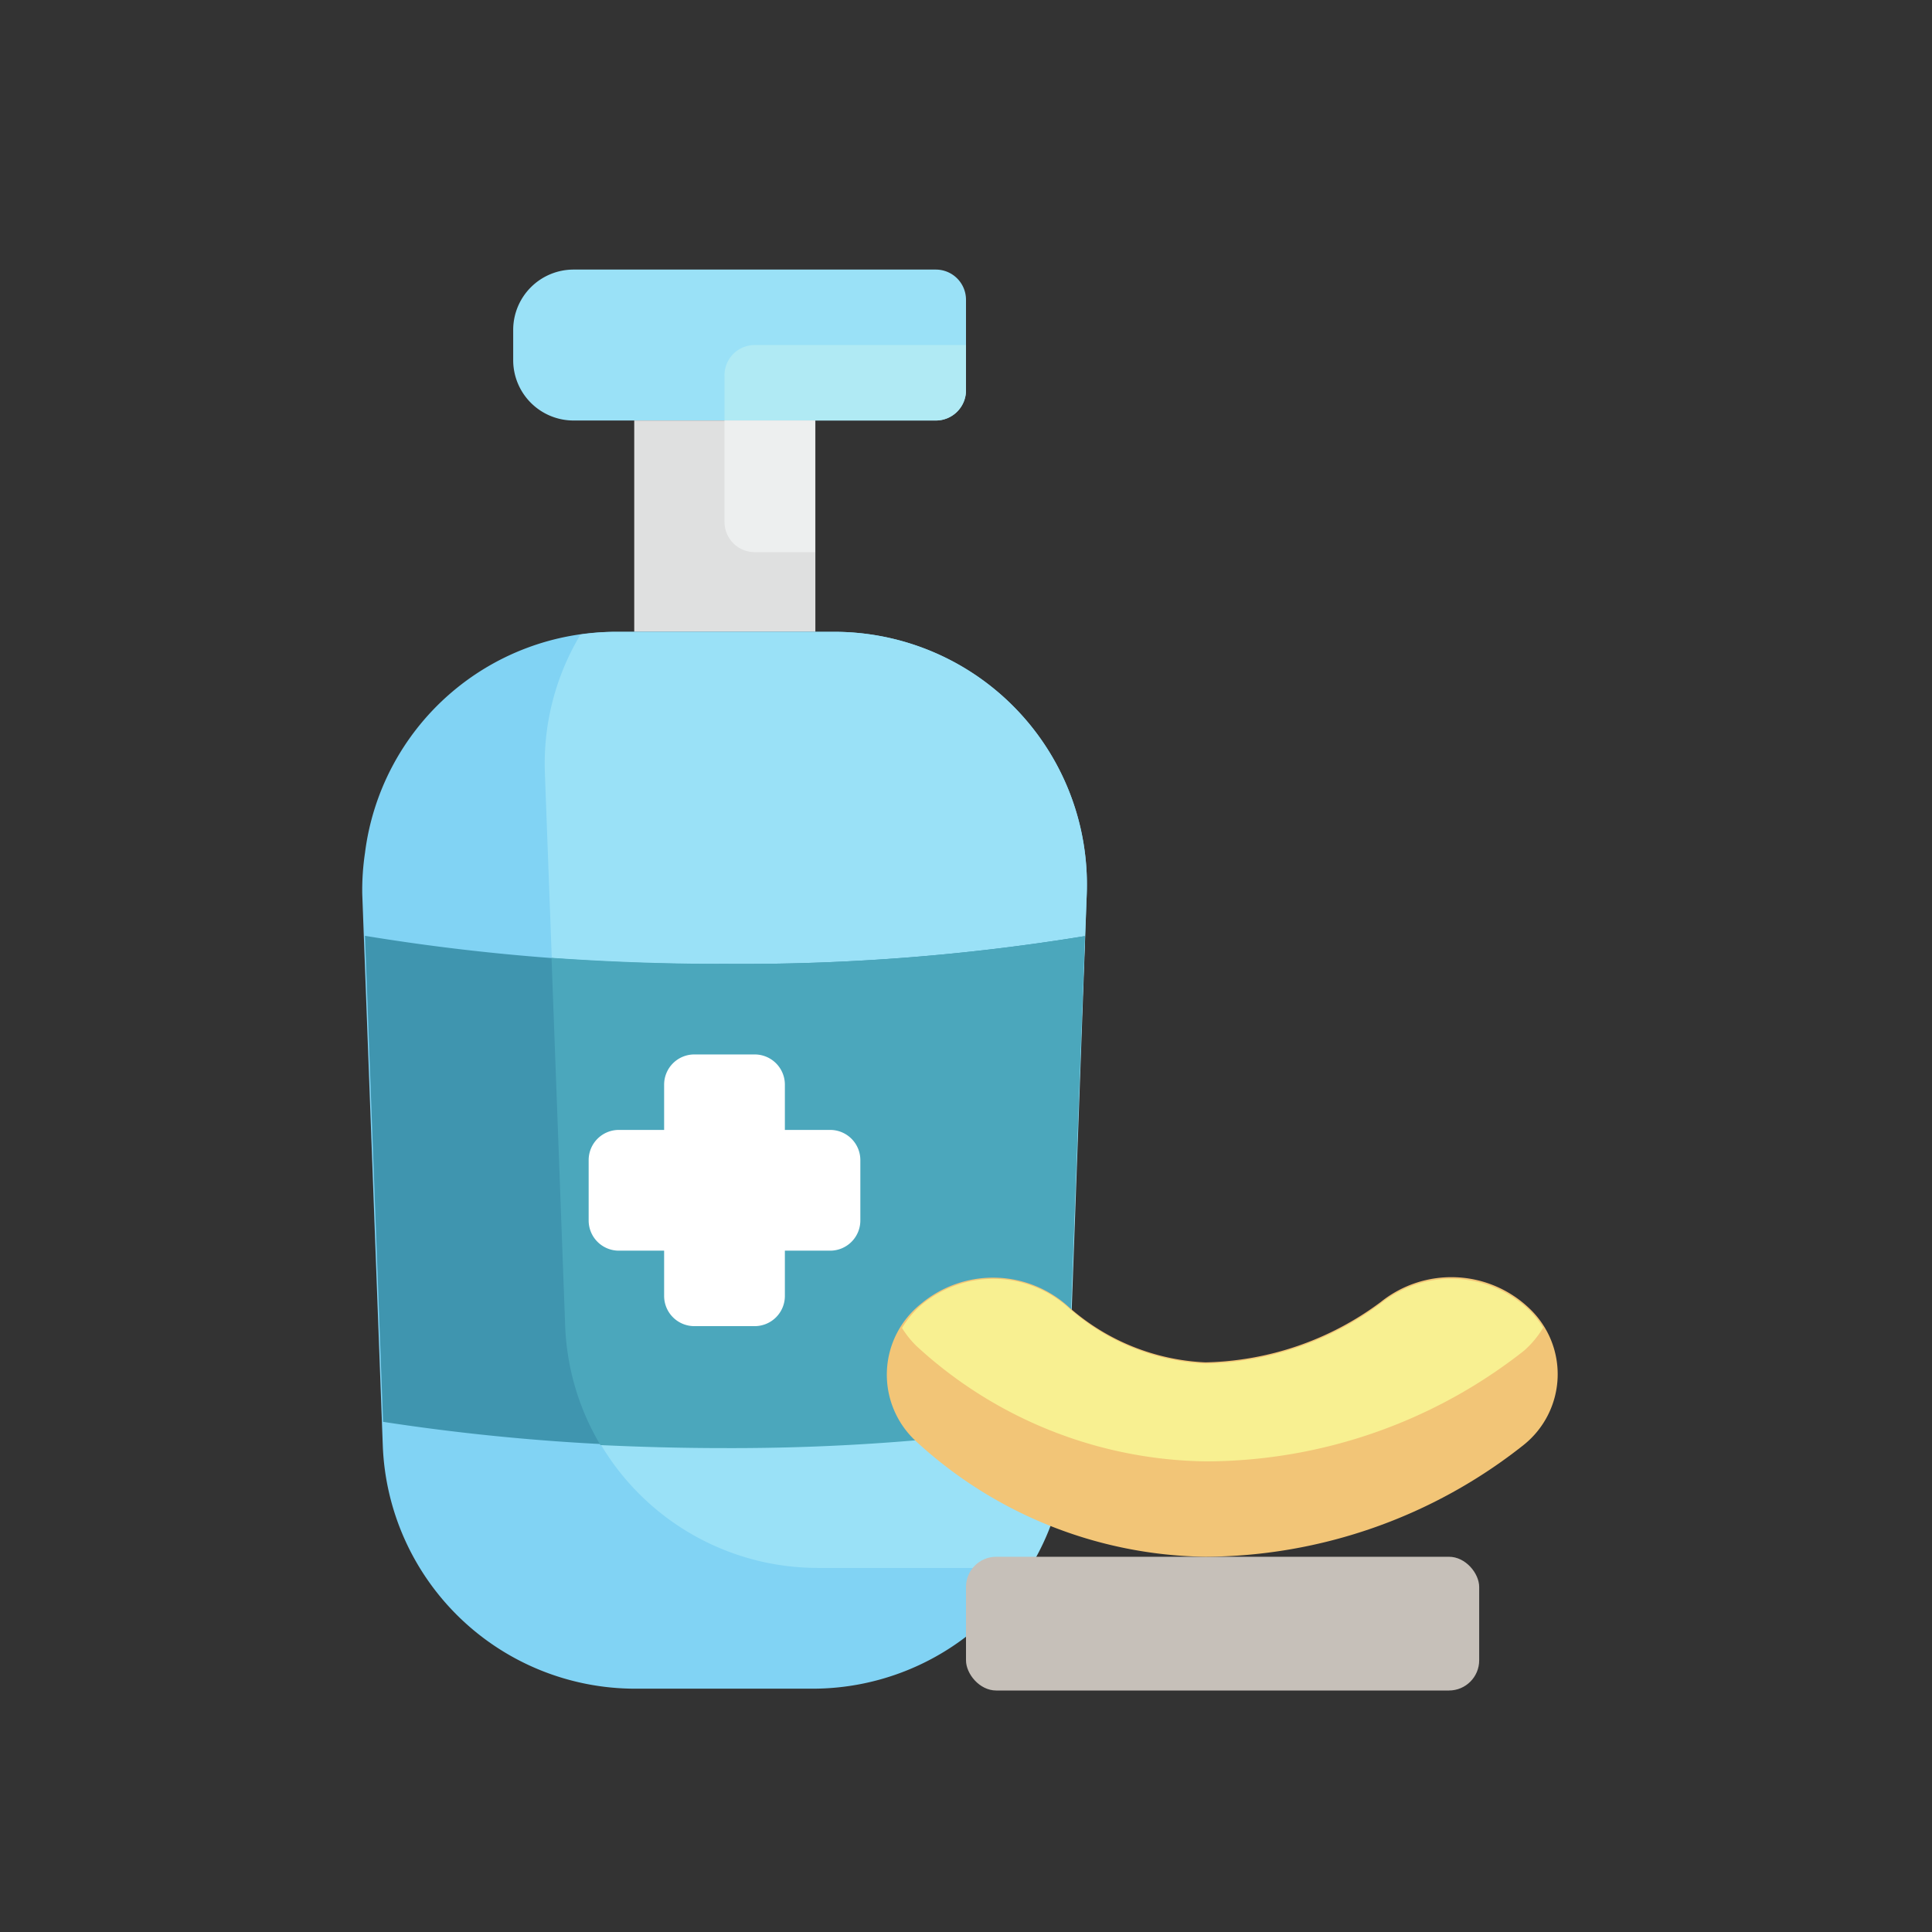 <?xml version="1.0" ?><svg viewBox="0 0 64 64" xmlns="http://www.w3.org/2000/svg"><rect x="0" y="0" width="64" height="64" fill="#333333" stroke="none"/><defs><style>.cls-1{fill:#9ae1f7;}.cls-2{fill:#b0eaf4;}.cls-3{fill:#dfe0e0;}.cls-4{fill:#edefef;}.cls-5{fill:#81d3f4;}.cls-6{fill:#3f95af;}.cls-7{fill:#4ba7bc;}.cls-8{fill:#fff;}.cls-9{fill:#c6c0b9;}.cls-10{fill:#f2c577;}.cls-11{fill:#f8f091;}.cls-12{fill:none;}</style></defs><title/><g id="Outline"><path class="cls-1" d="M19,8.93H31a1,1,0,0,1,1,1v3a1,1,0,0,1-1,1H19a2,2,0,0,1-2-2v-1A2,2,0,0,1,19,8.93Z"/><path class="cls-2" d="M25,11.43a1,1,0,0,0-1,1v1.5h7a1,1,0,0,0,1-1v-1.5Z"/><rect class="cls-3" height="7" width="6" x="21.01" y="13.93"/><path class="cls-4" d="M24,17.29a1,1,0,0,0,1,1h2V13.93H24Z"/><path class="cls-5" d="M27.62,20.93H20.39a8.37,8.37,0,0,0-8.3,7.33h0A8.37,8.37,0,0,0,12,29.61l.68,18.27a8.37,8.37,0,0,0,8.36,8.06h5.88a8.37,8.37,0,0,0,8.36-8.06L36,29.61a8.37,8.37,0,0,0-.06-1.35h0A8.37,8.37,0,0,0,27.62,20.93Z"/><path class="cls-1" d="M27.62,20.93H20.39a8.37,8.37,0,0,0-1.16.09,8.3,8.3,0,0,0-1.18,4.59l.68,18.27a8.37,8.37,0,0,0,8.36,8.06H33a8.39,8.39,0,0,0,1.17-.09,8.32,8.32,0,0,0,1.17-4L36,29.61a8.37,8.37,0,0,0-8.36-8.68Z"/><path class="cls-6" d="M12.09,31l.6,16.1A72,72,0,0,0,24,47.93a71.86,71.86,0,0,0,11.33-.82l.6-16.1A70.32,70.32,0,0,1,24,31.93,70.5,70.5,0,0,1,12.09,31Z"/><path class="cls-7" d="M35.34,47.11l.6-16.1A70.32,70.32,0,0,1,24,31.93c-2.12,0-4-.08-5.73-.2l.45,12.14a8.32,8.32,0,0,0,1.17,4c1.28.06,2.64.1,4.11.1A71.86,71.86,0,0,0,35.34,47.11Z"/><path class="cls-8" d="M27.5,37.43H26v-1.5a1,1,0,0,0-1-1H23a1,1,0,0,0-1,1v1.5H20.5a1,1,0,0,0-1,1v2a1,1,0,0,0,1,1H22v1.5a1,1,0,0,0,1,1h2a1,1,0,0,0,1-1v-1.5h1.5a1,1,0,0,0,1-1v-2A1,1,0,0,0,27.5,37.43Z"/><rect class="cls-9" height="4.43" rx="1" ry="1" width="17" x="32" y="51.57"/><path class="cls-10" d="M39.93,51.57a14.42,14.42,0,0,1-9.59-3.83,3,3,0,0,1,.17-4.55,3.72,3.72,0,0,1,4.92.13,7.32,7.32,0,0,0,4.5,1.81,10.05,10.05,0,0,0,5.81-2,3.74,3.74,0,0,1,4.93.22,3,3,0,0,1-.19,4.51A17.08,17.08,0,0,1,39.93,51.57Z"/><path class="cls-11" d="M45.75,43.17a10.05,10.05,0,0,1-5.81,2,7.32,7.32,0,0,1-4.5-1.81,3.72,3.72,0,0,0-4.92-.13,3.23,3.23,0,0,0-.64.76,3.23,3.23,0,0,0,.47.59,14.42,14.42,0,0,0,9.59,3.83,17.08,17.08,0,0,0,10.55-3.67,3.21,3.21,0,0,0,.63-.76,3.27,3.27,0,0,0-.44-.56A3.74,3.74,0,0,0,45.75,43.17Z"/><rect class="cls-12" height="64" width="64" x="-0.01" y="0.07"/></g></svg>